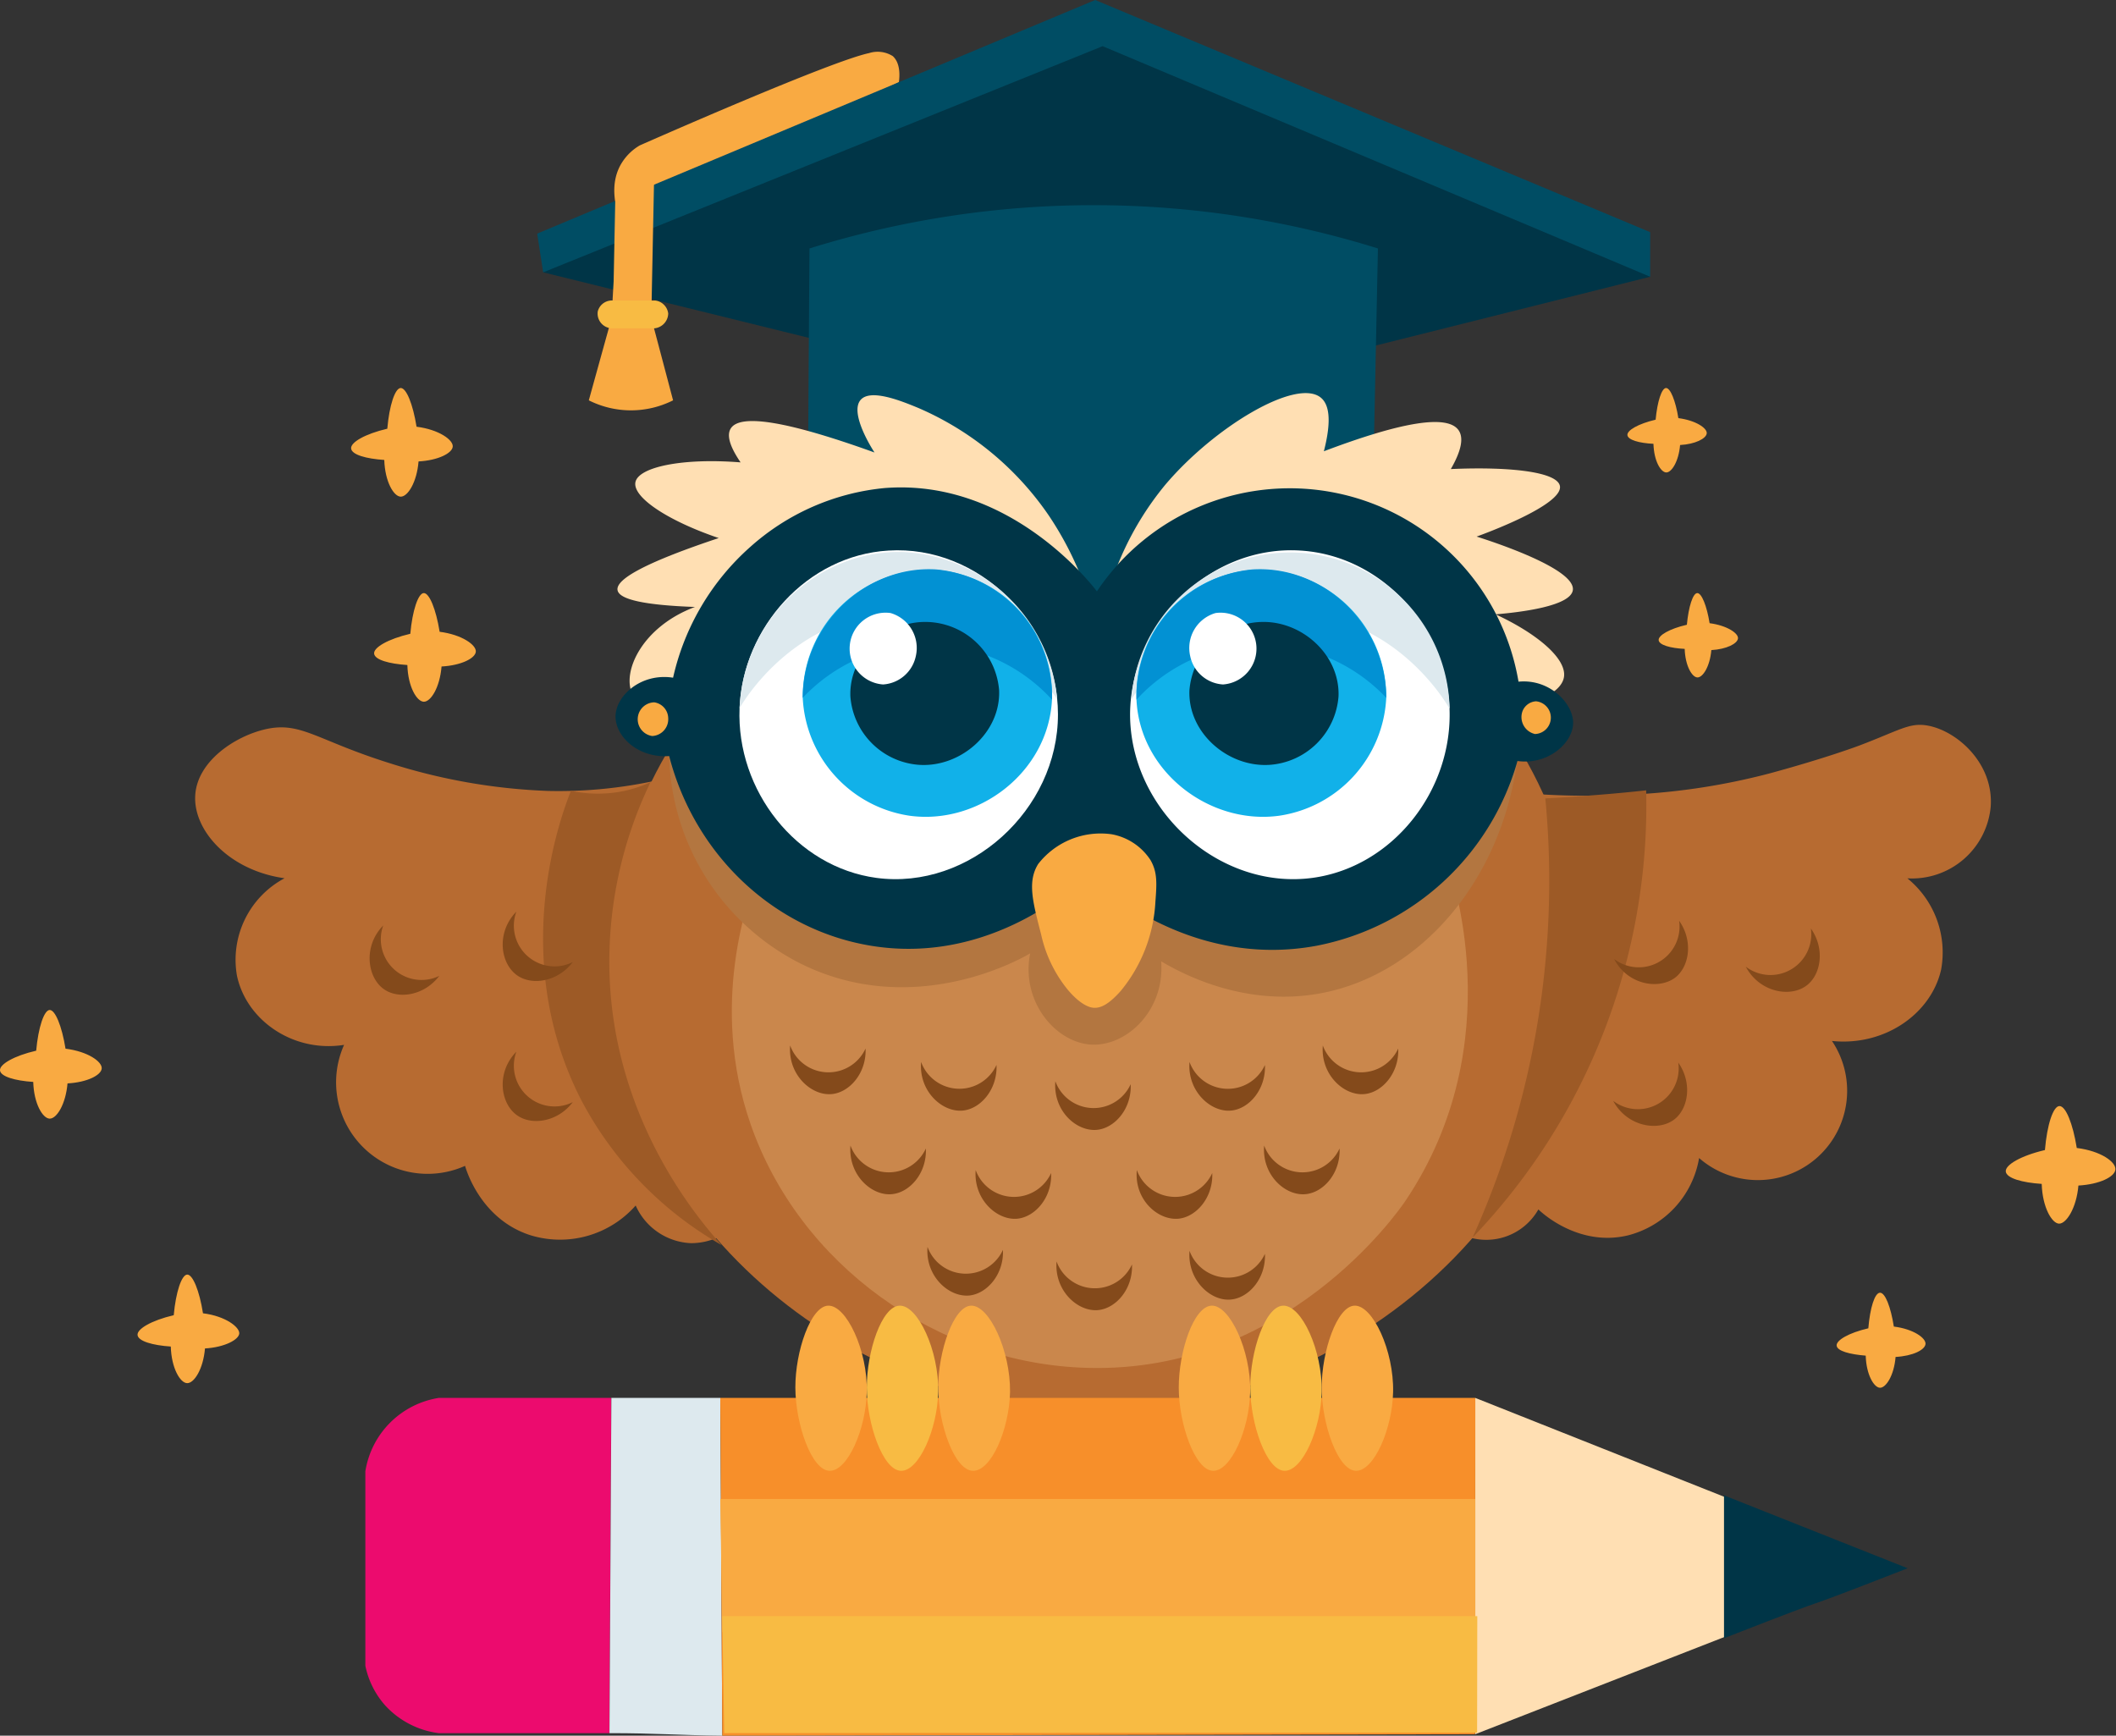 <svg xmlns="http://www.w3.org/2000/svg" viewBox="0 0 243.83 200"><rect x="0" y="0" width="243.83" height="200" fill="#333333" stroke="none"/><defs><style>.cls-1{fill:#b76b31}.cls-4{fill:#f9aa42}.cls-5{fill:#004d64}.cls-6{fill:#003547}.cls-7{fill:#ffdfb3}.cls-8{fill:#fff}.cls-9{fill:#dde9ee}.cls-10{fill:#11b1e9}.cls-11{fill:#0291d3}.cls-12{fill:#f8bb43}</style></defs><g id="Layer_2" data-name="Layer 2"><g id="Layer_1-2" data-name="Layer 1"><path class="cls-1" d="M75 90.07a52.66 52.66 0 0 1-11.81 1.07 68 68 0 0 1-18.29-3.2c-8.51-2.67-10.25-4.87-14.4-3.89-3.48.83-7.74 3.67-8 7.55-.28 4.06 3.86 8.7 10.29 9.6a10.64 10.64 0 0 0-5.49 11.2c1.07 5.15 6.47 8.93 12.35 8a10.55 10.55 0 0 0 13.94 13.94c.12.43 1.8 6.17 7.55 8a11.62 11.62 0 0 0 12.11-3.43 7.31 7.31 0 0 0 6.41 4.34 7.65 7.65 0 0 0 6.17-3.2l79.09-1.37a6.9 6.9 0 0 0 12.35.68c.25.25 4.54 4.35 10.29 3a11.1 11.1 0 0 0 8.23-8.92 10.29 10.29 0 0 0 15.31-13.49c6.11.63 11.45-3.17 12.58-8.23a11 11 0 0 0-3.89-10.51 9.11 9.11 0 0 0 9.6-8.23c.38-5-3.88-8.79-7.31-9.38-2.06-.35-3.18.54-7.78 2.29 0 0-3.67 1.4-10.28 3.2a76.68 76.68 0 0 1-17.38 2.52 88 88 0 0 1-11.2-.23C110.29 88.16 83.52 88.44 75 90.07z"/><path class="cls-1" d="M125.8 58.87c-27.89.13-55.55 22.31-55.55 51.89 0 29 26.53 50.7 53.26 51.89 29 1.29 58.55-21.51 58.53-51.89-.04-29.45-27.86-52.06-56.24-51.89z"/><path d="M125.34 157.62c22.76.61 35.71-17.92 36.58-19.2 12.33-18.31 5.29-38.1 4.57-40l-78.87 1.37c-1.51 3.75-5.89 16-1.14 29.71 5.57 16.11 21.39 27.66 38.86 28.12z" style="fill:#ca874c"/><path d="M77.11 87.1A27.57 27.57 0 0 0 92.19 111c13.19 6.6 25.72-.66 26.52-1.15-1.11 5.6 3 10.34 7.09 10.52s8.45-4 8-9.6c2.58 1.53 9.82 5.33 18.52 3.66 11.4-2.2 20.62-12.9 22.51-26.75z" style="fill:#b37640"/><path class="cls-4" d="M103.58 9.47c.09-.68.2-2.18-.7-3a3.26 3.26 0 0 0-2.74-.35c-4.36.92-24.41 9.75-26.41 10.63a6 6 0 0 0-2 1.89c-1.8 2.72-.5 6-.35 6.34z"/><path class="cls-5" d="M190.15 31.89v-5.14L126.2 0 61.9 26.92l.69 4.46q27.54.66 55.89.85 36.52.24 71.67-.34z"/><path class="cls-6" d="m62.59 31.38 65.32 16.11 62.24-15.6-63.09-26.57z"/><path class="cls-5" d="M93.28 28.63q-.09 12.44-.17 24.86l32.75 24.86 32.23-16.11.69-33.61a110 110 0 0 0-65.5 0z"/><path class="cls-7" d="M126.6 73.38a37.8 37.8 0 0 0-5.72-13.94A35 35 0 0 0 105.8 47c-1.89-.78-5.48-2.25-6.63-.92-1.34 1.55 1.46 5.85 1.6 6.06q-15-5.41-16.58-2.74-.7 1.17 1.15 3.88c-6.79-.54-11.79.56-12.12 2.29S76.93 60 82.82 62q-12 4-11.66 6 .27 1.63 8.92 1.94C74 72.21 71.61 77.43 72.88 80c1 2 4.58 3 8.46 2.4l84.58-.68c8.11.72 13.84-1.18 14.29-3.66.39-2.16-3.16-5.09-7.87-7.27 2.76-.23 8.64-.92 8.9-2.79.34-2.48-9.38-5.63-11.09-6.17.78-.28 10-3.64 9.6-5.83-.29-1.58-5.49-2.26-12.57-1.95 1.2-2.08 1.5-3.57.91-4.45q-1.86-2.78-15.54 2.4c1-3.88.49-5.49-.35-6.18-2.82-2.31-12.31 3.39-17.94 10.06a35 35 0 0 0-7.66 17.5z"/><path class="cls-6" d="M101.91 56.24A27.07 27.07 0 0 0 86.48 63a28.47 28.47 0 0 0-8.92 15.09c-3.73-.58-6.62 2.12-6.63 4.46s2.62 4.82 6.18 4.57c2.94 11.36 12 19.94 23.09 21.83 14.06 2.4 24.14-7.23 25.14-8.23.94.92 11.63 11.08 26.52 8.23a30 30 0 0 0 23-21.26c3.49.48 6.27-2 6.41-4.23s-2.57-5.27-6.29-4.91a26.73 26.73 0 0 0-48.58-10.41c-.77-1-10.19-13.04-24.49-11.9z"/><path class="cls-8" d="M102.37 63.44C93 64 85.6 72.3 85.22 81.61c-.39 9.49 6.55 18.31 15.78 19.55 10.7 1.43 20.93-7.83 20.91-18.86-.01-10.37-9.07-19.52-19.54-18.86z"/><path class="cls-4" d="M128.09 96.13a9.12 9.12 0 0 0-8.46 3.43c-1.24 2-.66 4.26.34 8.11a15.22 15.22 0 0 0 3.09 6.4c1.7 2 2.79 2.06 3.08 2.06.61 0 1.49-.24 3-1.94a17.6 17.6 0 0 0 4-10.29c.16-2.1.24-3.41-.57-4.8a6.79 6.79 0 0 0-4.48-2.97zm-52.7-15.2a1.95 1.95 0 0 0-.23 3.88A1.94 1.94 0 0 0 77 82.75a1.88 1.88 0 0 0-1.61-1.82zM177 80.81a1.78 1.78 0 0 0-1.6 1.26 2 2 0 0 0 1.48 2.51 1.89 1.89 0 0 0 .12-3.77z"/><path class="cls-9" d="M85.22 81.61c.26-.47 6.11-10.64 18-11s18.33 9.53 18.61 10a18.68 18.68 0 0 0-17.75-17c-9.76-.28-18.42 7.7-18.86 18z"/><path class="cls-10" d="M107.93 65.67A14.64 14.64 0 0 0 92.5 80.41 14.45 14.45 0 0 0 104.84 94c7.92 1.07 15.93-5 16.38-13.34a14.48 14.48 0 0 0-13.29-14.99z"/><path class="cls-11" d="M92.5 80.41a19.57 19.57 0 0 1 28.72.21 14.73 14.73 0 0 0-13.29-15c-7.93-.54-15.37 6.14-15.43 14.79z"/><path class="cls-6" d="M106.9 71.67c-4.7-.17-9.09 3.79-8.91 8.57a8.55 8.55 0 0 0 7.88 7.89c4.79.34 9.45-3.68 9.26-8.58a8.55 8.55 0 0 0-8.23-7.88z"/><path class="cls-8" d="M102.62 70.64a4.14 4.14 0 1 0-.86 8.23 4.12 4.12 0 0 0 3.77-3.26 4.19 4.19 0 0 0-2.91-4.97zm47.23-7.2c9.42.58 16.8 8.86 17.18 18.17.39 9.49-6.56 18.31-15.81 19.55-10.72 1.43-21-7.83-21-18.86.06-10.37 9.13-19.52 19.63-18.86z"/><path class="cls-9" d="M167 81.61c-.26-.47-6.12-10.64-18-11s-18.36 9.53-18.64 10a18.37 18.37 0 0 1 36.68 1z"/><path class="cls-10" d="M144.27 65.67a14.66 14.66 0 0 1 15.47 14.74A14.46 14.46 0 0 1 147.37 94c-7.93 1.07-16-5-16.41-13.34a14.49 14.49 0 0 1 13.31-14.99z"/><path class="cls-11" d="M159.74 80.41a19.64 19.64 0 0 0-28.78.21 14.74 14.74 0 0 1 13.31-15c8-.54 15.41 6.14 15.47 14.79z"/><path class="cls-6" d="M145.31 71.67c4.7-.17 9.11 3.79 8.93 8.57a8.56 8.56 0 0 1-7.9 7.89c-4.8.34-9.48-3.68-9.28-8.58a8.56 8.56 0 0 1 8.25-7.88z"/><path class="cls-8" d="M140.07 70.64a4.14 4.14 0 1 1 .86 8.23 4.11 4.11 0 0 1-3.78-3.26 4.19 4.19 0 0 1 2.92-4.97z"/><path class="cls-4" d="m70.91 22.42-.2 10c-.08 1.41-.16 2.82-.23 4.23q-1.32 4.74-2.63 9.48a10.79 10.79 0 0 0 9.71 0q-1.25-4.74-2.51-9.48l.34-16.92z"/><path class="cls-12" d="M70.65 34.63a1.68 1.68 0 0 0-1.77 1.26 1.7 1.7 0 0 0 1.6 1.94h4.57A1.76 1.76 0 0 0 77 36.12a1.72 1.72 0 0 0-1.48-1.49z"/><path d="M65.79 91.13a14.9 14.9 0 0 0 6.17 0 14.54 14.54 0 0 0 3-1 47.69 47.69 0 0 0-4.74 21.61c.36 17 10 28.46 12.93 31.73a41.45 41.45 0 0 1-16.14-16.65c-8.55-16.58-2.28-33.04-1.22-35.69zm112.28.87c1.78-.09 3.6-.21 5.45-.36q3.16-.24 6.17-.57a72 72 0 0 1-20 51.53 100.07 100.07 0 0 0 8.38-50.6z" style="fill:#9d5a26"/><path d="M91.05 120.47a4.7 4.7 0 0 0 8.69.35c.12 2.83-1.85 5.06-3.89 5.25-2.35.23-5.07-2.23-4.8-5.6zm30.56 4.12a4.69 4.69 0 0 0 8.68.34c.13 2.84-1.84 5.06-3.88 5.26-2.36.23-5.08-2.19-4.8-5.6zm-15.47-2.22a4.7 4.7 0 0 0 8.69.34c.12 2.84-1.85 5.07-3.89 5.26-2.36.23-5.08-2.23-4.8-5.6zm30.93 0a4.7 4.7 0 0 0 8.69.35c.12 2.83-1.85 5.06-3.89 5.25-2.35.23-5.07-2.23-4.8-5.6zm15.36-1.9a4.7 4.7 0 0 0 8.69.35c.12 2.83-1.85 5.06-3.89 5.25-2.35.23-5.07-2.23-4.8-5.6zM98 132a4.7 4.7 0 0 0 8.69.34c.12 2.84-1.85 5.06-3.89 5.26-2.35.25-5.07-2.21-4.8-5.6zm14.43 2.83a4.7 4.7 0 0 0 8.69.34c.13 2.83-1.85 5.06-3.89 5.26-2.35.22-5.07-2.23-4.8-5.6zm18.57 0a4.7 4.7 0 0 0 8.69.34c.12 2.83-1.85 5.06-3.89 5.26-2.4.22-5.12-2.23-4.8-5.6zm14.67-2.83a4.7 4.7 0 0 0 8.69.34c.12 2.84-1.85 5.06-3.89 5.26-2.36.25-5.08-2.21-4.8-5.6zm-38.79 11.68a4.7 4.7 0 0 0 8.69.34c.13 2.83-1.85 5.06-3.88 5.26-2.36.22-5.08-2.23-4.81-5.6zm14.87 1.68a4.7 4.7 0 0 0 8.69.34c.12 2.84-1.85 5.06-3.89 5.26-2.35.23-5.07-2.23-4.8-5.6zm15.32-1.23a4.7 4.7 0 0 0 8.69.35c.12 2.83-1.85 5.06-3.89 5.26-2.35.26-5.07-2.24-4.8-5.61zM59.5 105.05a4.69 4.69 0 0 0 6.5 5.81c-1.71 2.26-4.65 2.72-6.35 1.57-2-1.34-2.52-4.96-.15-7.38zm0 16.14A4.69 4.69 0 0 0 66 127c-1.71 2.26-4.65 2.71-6.35 1.56-2-1.33-2.52-4.96-.15-7.37zm-15.34-14.55a4.69 4.69 0 0 0 6.46 5.81c-1.71 2.26-4.65 2.72-6.34 1.56-1.96-1.33-2.48-4.96-.12-7.37zM186 110.51a4.7 4.7 0 0 0 7.49-4.41c1.64 2.32 1.18 5.26-.43 6.53-1.9 1.46-5.51.86-7.06-2.12zm-.11 16.34a4.7 4.7 0 0 0 7.5-4.41c1.63 2.32 1.18 5.26-.43 6.53-1.86 1.46-5.48.86-7.07-2.12zm15.28-15.46a4.7 4.7 0 0 0 7.5-4.4c1.64 2.31 1.18 5.25-.43 6.52-1.86 1.49-5.48.87-7.07-2.12z" style="fill:#844a1b"/><path d="M50.56 161.08a10.17 10.17 0 0 0-8.46 8.46v22.4a9.85 9.85 0 0 0 2.28 4.57 10.11 10.11 0 0 0 6.18 3.2h19.66l.22-38.63z" style="fill:#ec0b6e"/><path class="cls-9" d="M83 161.08c.07 12.73.15 26.19.23 38.92-5.15-.05-7.55-.29-13-.29l.22-38.63z"/><path class="cls-7" d="M170 161.08v38.75l49.21-19.2z"/><path d="M170 161.08H83q.11 19.46.23 38.92l86.75-.17z" style="fill:#f78f2a"/><path class="cls-4" d="M95.42 150.45c-2 .08-3.78 5.26-3.77 9.43s1.85 9.55 3.94 9.6 4.2-4.83 4.29-9.09c.12-4.74-2.35-10.03-4.46-9.94z"/><path class="cls-12" d="M103.65 150.45c-2.05.08-3.77 5.26-3.77 9.43s1.85 9.55 3.94 9.6 4.2-4.83 4.29-9.09c.1-4.74-2.35-10.03-4.46-9.94z"/><path class="cls-4" d="M111.88 150.45c-2 .08-3.77 5.26-3.77 9.43s1.86 9.55 4 9.6 4.19-4.83 4.28-9.09c.05-4.74-2.39-10.03-4.51-9.94zm27.73 0c-2.06.08-3.78 5.26-3.78 9.43s1.86 9.55 3.95 9.6 4.19-4.83 4.28-9.09c.1-4.74-2.35-10.03-4.45-9.94z"/><path class="cls-12" d="M147.84 150.45c-2.05.08-3.78 5.26-3.77 9.43s1.85 9.55 3.94 9.6 4.2-4.83 4.29-9.09c.1-4.74-2.3-10.03-4.46-9.94z"/><path class="cls-4" d="M156.07 150.45c-2 .08-3.77 5.26-3.77 9.43s1.85 9.55 3.94 9.6 4.2-4.83 4.29-9.09c.1-4.74-2.35-10.03-4.46-9.94z"/><path class="cls-6" d="M198.66 172.31v16.46c16.4-6.4 4.75-1.66 21.16-8.06z"/><path class="cls-4" d="M170 172.72H83q.11 7.68.23 15.35L170 188z"/><path class="cls-12" d="M170.23 186.23h-87q.1 6.74.22 13.48l86.76-.06z"/><path class="cls-4" d="M50.66 72.8c-.42-2.61-1.19-4.48-1.83-4.46s-1.31 2-1.55 4.69c-2.56.6-4.25 1.58-4.17 2.29s1.72 1.17 3.83 1.31c.07 2.51 1.09 4.21 1.89 4.23s1.85-1.62 2.05-4.06c2.25-.12 3.89-.94 3.95-1.71s-1.59-1.96-4.17-2.29zM48 49.17c-.42-2.61-1.18-4.48-1.83-4.46s-1.31 2-1.54 4.69c-2.57.6-4.26 1.58-4.17 2.29s1.72 1.17 3.82 1.31c.08 2.51 1.09 4.21 1.89 4.23s1.86-1.62 2.06-4.06c2.24-.12 3.88-.94 3.94-1.71S50.59 49.5 48 49.17zM7.55 120.84c-.42-2.61-1.19-4.48-1.83-4.46s-1.31 2-1.55 4.69c-2.56.59-4.25 1.58-4.17 2.28s1.72 1.18 3.83 1.32c.07 2.5 1.09 4.21 1.89 4.23s1.85-1.63 2.06-4.06c2.24-.12 3.88-.94 3.94-1.72s-1.59-1.96-4.17-2.28zm15.84 30.49c-.41-2.61-1.18-4.48-1.82-4.46s-1.31 2-1.55 4.68c-2.57.6-4.25 1.59-4.17 2.29s1.72 1.18 3.83 1.32c.07 2.5 1.09 4.21 1.89 4.22s1.85-1.62 2.05-4c2.25-.13 3.89-1 3.95-1.72s-1.57-2.01-4.18-2.33zM193.4 48.18c-.32-2-.92-3.48-1.42-3.47s-1 1.54-1.2 3.65c-2 .47-3.31 1.23-3.25 1.78s1.34.92 3 1c.06 2 .85 3.28 1.47 3.3s1.44-1.27 1.6-3.16c1.75-.1 3-.74 3.07-1.34s-1.26-1.5-3.27-1.76zm3.6 23.63c-.32-2-.92-3.48-1.42-3.47s-1 1.54-1.2 3.65c-2 .46-3.31 1.23-3.25 1.78s1.34.92 3 1c.06 1.95.85 3.28 1.47 3.29s1.44-1.26 1.6-3.15c1.75-.1 3-.74 3.07-1.34s-1.27-1.5-3.27-1.76zm42.31 60.47c-.45-2.82-1.28-4.85-2-4.83s-1.42 2.13-1.67 5.07c-2.78.65-4.6 1.72-4.51 2.48s1.86 1.27 4.14 1.42c.08 2.71 1.18 4.56 2 4.58s2-1.76 2.23-4.39c2.43-.14 4.2-1 4.26-1.86s-1.66-2.12-4.45-2.47zm-21.08 20.58c-.36-2.28-1-3.92-1.6-3.9s-1.14 1.72-1.34 4.1c-2.25.52-3.72 1.38-3.65 2s1.51 1 3.35 1.15c.06 2.19.95 3.68 1.64 3.7s1.63-1.42 1.8-3.55c2-.11 3.4-.82 3.45-1.5s-1.39-1.72-3.65-2z"/></g></g></svg>